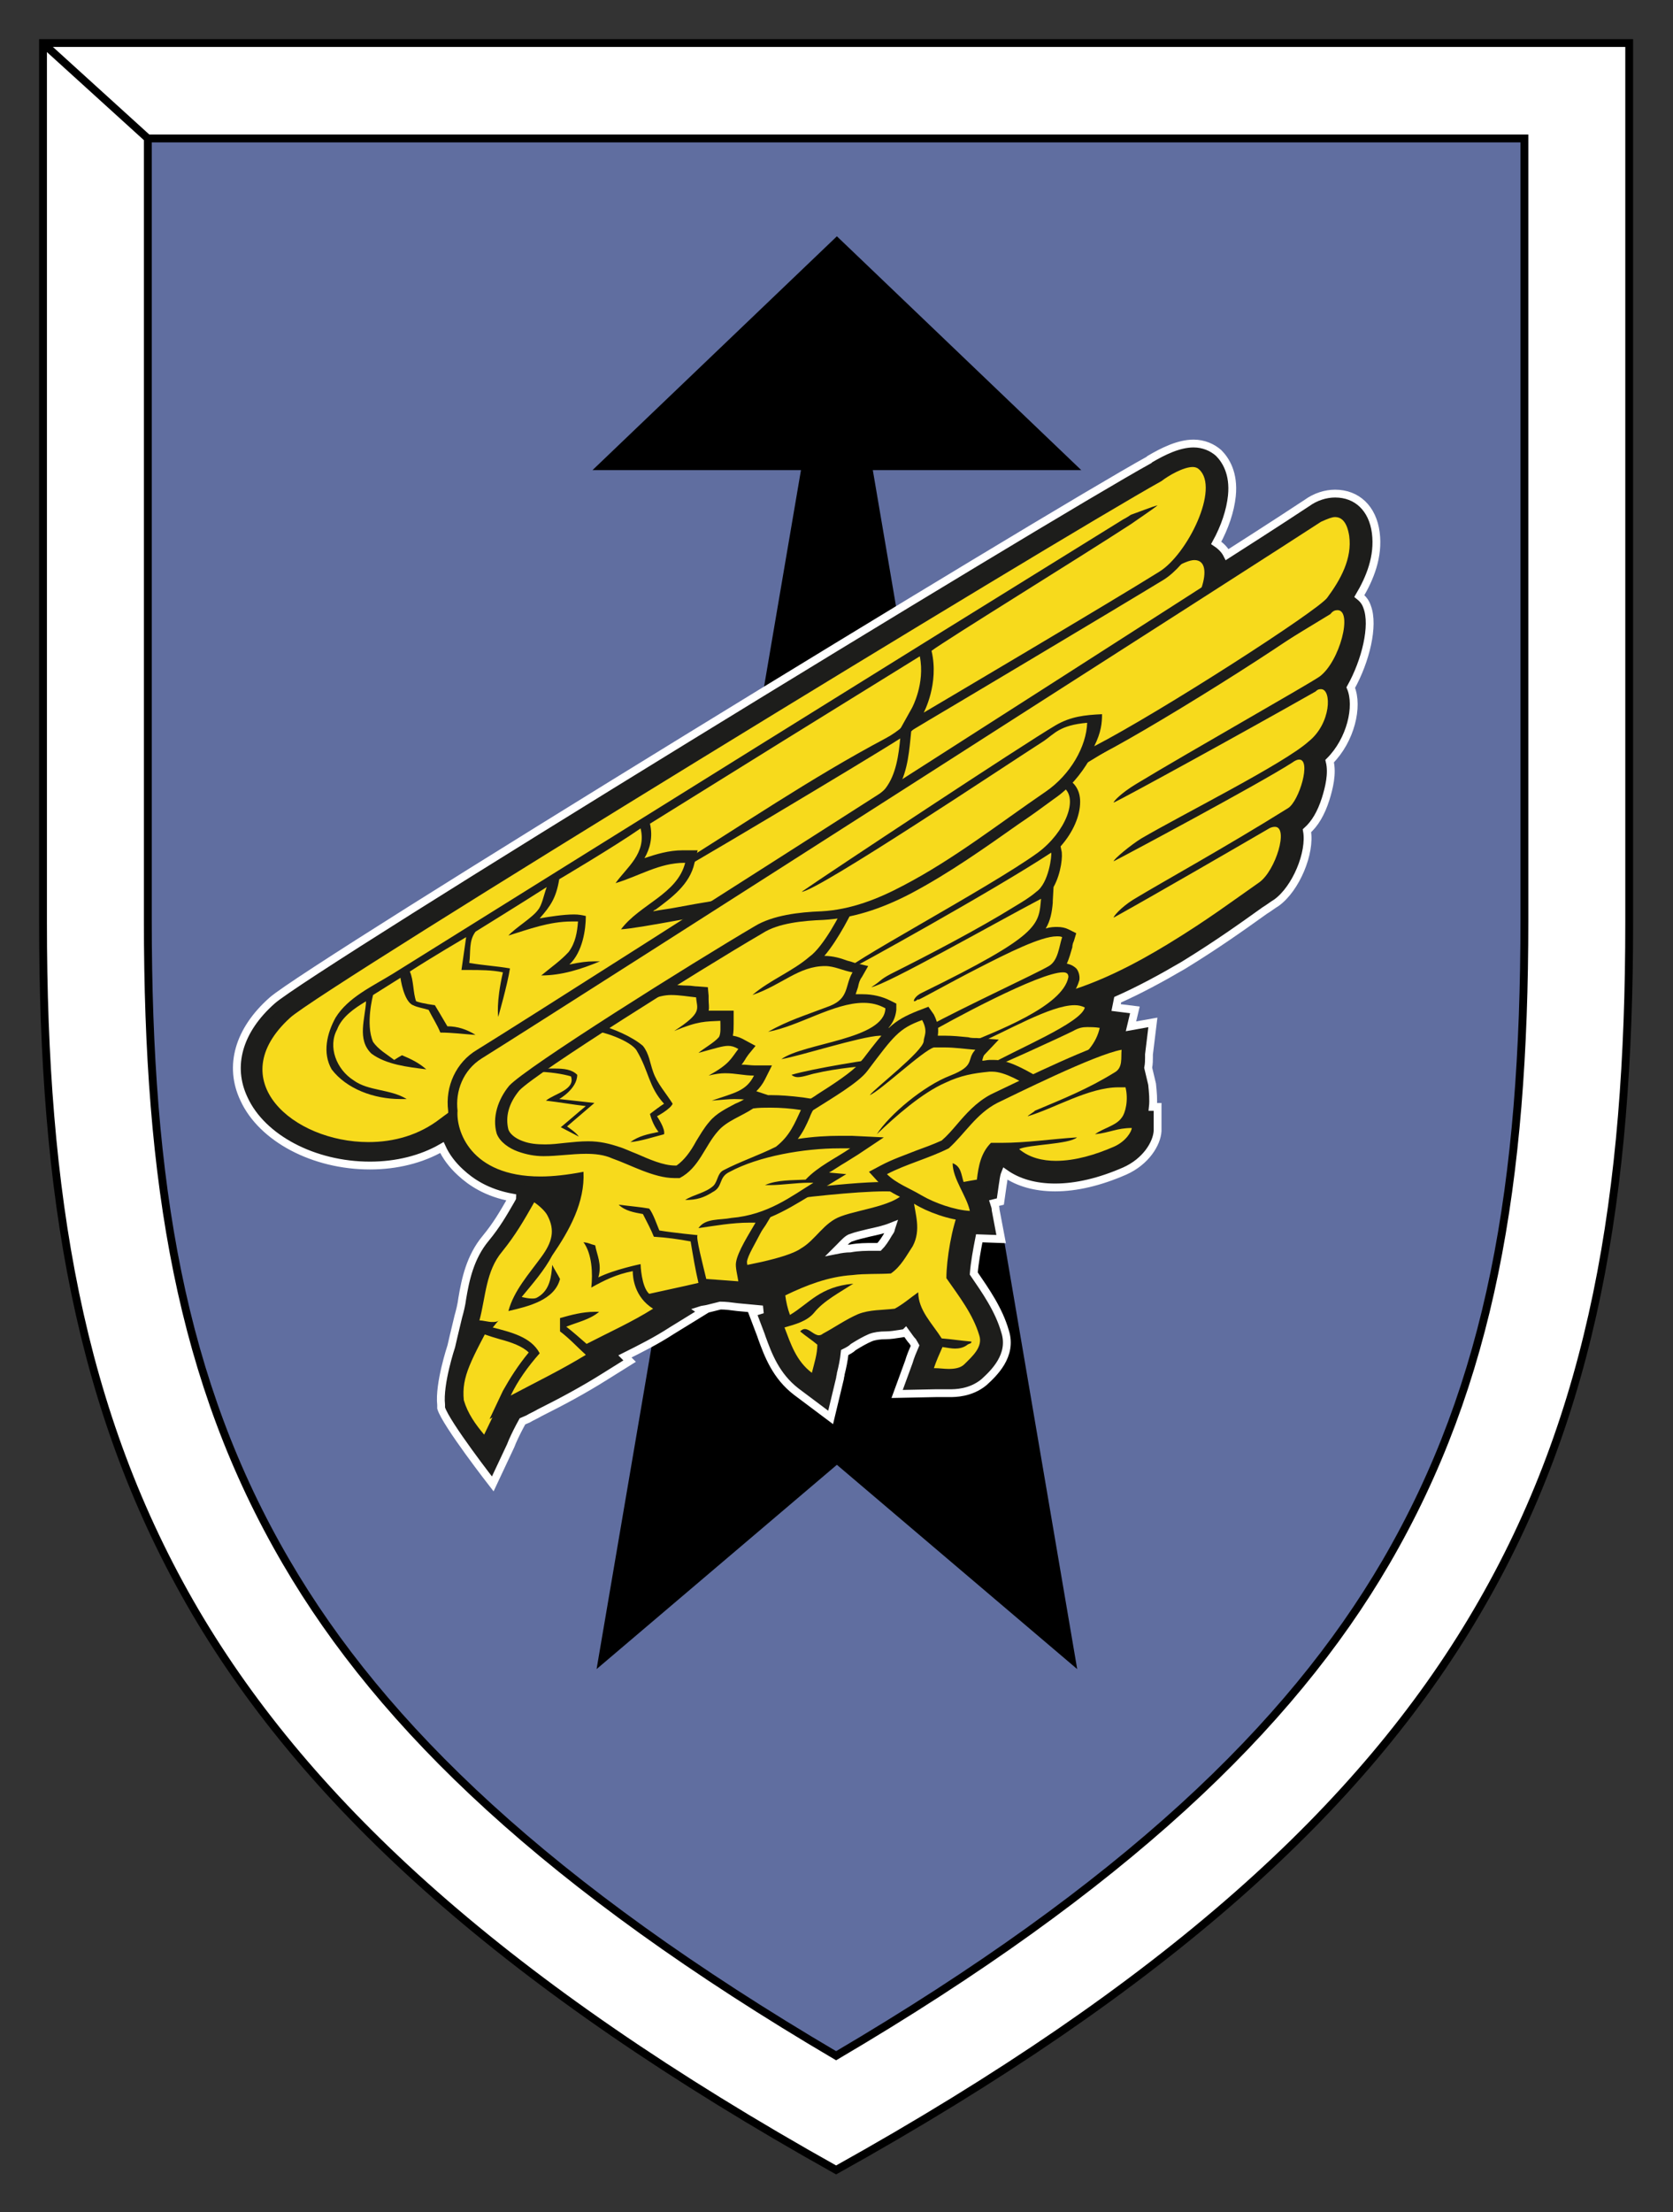 <?xml version="1.0" encoding="utf-8"?>
<!-- Generator: Adobe Illustrator 19.2.1, SVG Export Plug-In . SVG Version: 6.00 Build 0)  -->
<svg version="1.1"
	 id="svg2" xmlns:cc="http://creativecommons.org/ns#" xmlns:dc="http://purl.org/dc/elements/1.1/" xmlns:rdf="http://www.w3.org/1999/02/22-rdf-syntax-ns#" xmlns:svg="http://www.w3.org/2000/svg"
	 xmlns="http://www.w3.org/2000/svg" xmlns:xlink="http://www.w3.org/1999/xlink" x="0px" y="0px" viewBox="0 0 213.9 282.8"
	 style="enable-background:new 0 0 213.9 282.8;" xml:space="preserve">
<rect x="0" y="0" width="213.9" height="282.8" fill="#333333" stroke="none"/>
<style type="text/css">
	.st0{fill:#FFFFFF;stroke:#000000;}
	.st1{fill:#606EA0;stroke:#000000;stroke-width:1.005;}
	.st2{fill:none;stroke:#000000;}
	.st3{stroke:#000000;}
	.st4{fill:#1D1D1B;stroke:#FFFFFF;}
	.st5{fill:#F7DA1C;}
	.st6{fill:#1D1D1B;}
</style>
<g id="layer4">
	<g id="layer1">
		<path id="path2990" class="st0" d="M5.5,5.5v112.4c0,34.6,4.5,62.6,19.5,88.2c14.6,24.8,39.7,47.7,81.9,71.3
			c42.2-23.5,67.3-46.4,81.9-71.3c15-25.5,19.5-53.6,19.5-88.2V5.5H5.5z"/>
		<path id="path2992" class="st1" d="M18.9,17.7v99.9c0,33.7,4.2,59,17.7,82.1c12.3,21.1,33.6,41.5,70.3,63.1
			c36.7-21.6,58-42,70.3-63.1c13.4-23,17.7-48.4,17.7-82.1V17.7C194.9,17.7,18.9,17.7,18.9,17.7z"/>
		<path id="path11974" class="st2" d="M5.8,5.8l13.1,11.9"/>
	</g>
</g>
<g id="layer7">
	<path id="path7882" class="st3" d="M107,30.9L77,59.6h26L77,212.1l30-25.5l30,25.5L111,59.6h26L107,30.9z"/>
</g>
<g>
	<path class="st4" d="M174.8,77.6c-0.2-0.6-0.5-1-1-1.4c1.3-2.2,2.5-5,2.1-8.1c-0.4-3.1-2.4-5-5.2-5c-1.2,0-2.5,0.4-3.6,1.2
		c-0.6,0.4-4.4,2.9-10.2,6.6c-0.3-0.6-0.8-1.1-1.4-1.5c1.1-2,1.8-4.1,2-6c0.3-2.9-0.8-4.6-1.7-5.5c-0.8-0.7-1.9-1.2-3.2-1.2
		c-1.9,0-3.9,1-5.6,2l-0.1,0.1c-12.9,7.1-107.4,64.9-112.1,69.1c-4.3,3.8-5.6,8.4-3.6,12.6c2.3,5,8.9,8.5,16.1,8.5
		c3.4,0,6.6-0.8,9.2-2.3c0.5,1.1,1.3,2.2,2.4,3.2c1.3,1.2,3.3,2.6,6.6,3.2c0,0.1-0.1,0.1-0.1,0.2c-1.1,1.9-1.9,3.3-3.3,5
		c-2,2.4-2.6,5.3-3,7.7c-0.1,0.8-0.3,1.6-0.5,2.3l-0.6,2.5l-0.3,1.3c0,0-1.6,4.8-1.3,7.5l0,0.2l0,0.2c0.6,2,6.6,9.7,6.6,9.7l2.3-4.9
		l0.2-0.5c0.4-0.9,0.8-1.7,1.3-2.6l0.7-0.3c0.5-0.3,1-0.5,1.5-0.8c2.8-1.4,5.6-2.9,8.3-4.6l3.2-2l-0.6-0.6c2-1,4-2,6-3.3l3.9-2.4
		l-0.3-0.2c0.3-0.1,0.6-0.1,1-0.2l1.6-0.4c0.7,0,1.4,0.1,2.2,0.2l3.2,0.3v0l-1.3,0.4l1.1,2.9l0.1,0.3c0.8,2.2,1.8,4.9,4.4,6.9
		l4.4,3.3l1.2-5c0-0.2,0.1-0.4,0.1-0.6c0.2-0.8,0.4-1.7,0.5-2.7c0.4-0.2,0.8-0.4,1.1-0.7c0.8-0.5,1.5-0.9,2.2-1.2
		c0.5-0.2,1.2-0.3,2-0.3c0.5,0,1.2-0.1,1.8-0.2l0.6-0.1l0.1-0.1c0.3,0.4,0.6,0.9,0.9,1.2c0.1,0.2,0.2,0.3,0.3,0.5
		c-0.3,0.7-0.6,1.4-0.8,2.1l-1.5,4.1l4.9-0.1h0c0.1,0,0.4,0,0.6,0c0.3,0,0.7,0,1.2,0c0.7,0,2.7,0,4.4-1.4l0,0l0,0l0,0
		c1.2-1.1,3.7-3.4,2.7-6.5c-0.8-2.8-2.5-5.2-4-7.4c0.1-1.3,0.4-3,0.7-4.5l2.8,0.1l-0.7-3.7c0-0.3-0.1-0.6-0.2-0.9l0.8-0.2l0.3-2.1
		c0.1-0.5,0.1-1,0.3-1.5c1.7,1.2,3.9,1.8,6.4,1.8c2.7,0,5.7-0.7,8.9-2.1c2.7-1.2,4.1-3.5,4.2-5.1l0-3.1h-0.6c0.1-0.9,0-1.9-0.1-2.9
		l-0.5-2.1c0.1-0.5,0.1-1,0.1-1.3c0-0.2,0-0.3,0-0.4l0.5-4.1l-2.8,0.5l0.5-2.1l-2.4-0.3l0.2-1c2.7-1.2,5.5-2.7,8.4-4.4
		c4.4-2.7,7.6-5,10.4-7c0.5-0.3,1-0.7,1.5-1c2.5-1.8,4.4-6.4,3.9-9.2c1-0.9,1.8-2.2,2.4-4.1c0.4-1.3,0.9-3.2,0.5-4.8
		c2.7-2.7,3.7-7,2.7-9.4v0C174.6,84.5,175.7,80,174.8,77.6z M104.7,170.6L104.7,170.6C104.7,170.6,104.8,170.6,104.7,170.6
		C104.8,170.6,104.8,170.6,104.7,170.6z M113.8,157.4L113.8,157.4L113.8,157.4l-0.2,0.3c-0.4,0.7-0.8,1.3-1.2,1.7
		c-0.2,0-0.5,0-0.7,0c-1,0-1.9,0-3,0.2c-0.6,0-1.2,0.1-1.7,0.2c0.1-0.1,0.2-0.2,0.3-0.3c0.6-0.6,1.1-1.2,1.6-1.3h0h0
		c0.5-0.2,1.4-0.4,2.2-0.6c0.9-0.2,1.9-0.4,2.9-0.8C113.9,157.1,113.9,157.3,113.8,157.4z M121.2,174.9
		C121.2,174.9,121.2,174.9,121.2,174.9C121.2,174.9,121.2,174.9,121.2,174.9L121.2,174.9z"/>
	<g>
		<g>
			<path class="st5" d="M91.3,162.5c0,0-1.4-5.5,0.1-7c0.7-0.7,2.5-1.7,5.6-3.3c4.6-2.5,11.5-6.2,12.2-8.7l0.1-0.5h0.8
				c3.7,0,11.6,0.6,15.2,1.5l1,0.3l-0.6,0.7c-0.9,1.1-3.2,2.4-5.3,3.7c-1.5,0.8-3.4,2-3.7,2.4c-0.2,2.3-3.5,3.1-6.5,3.8
				c-1,0.2-1.8,0.4-2.5,0.7c-1.1,0.4-1.8,1.2-2.6,2c-0.7,0.7-1.4,1.5-2.3,2c-2.2,1.5-9.4,2.7-10.7,2.8l-0.5,0.1L91.3,162.5z"/>
			<path class="st6" d="M110.2,143.6c3.7,0,11.5,0.6,15,1.5c-1.6,2-9.1,5.3-9.2,6.4c-0.1,2.5-5.9,3-8.5,4c-2.2,0.8-3.2,3-5.1,4.1
				c-1.8,1.3-8.2,2.4-10.4,2.7l0,0c0,0-1.1-5.1,0-6.3c1.8-2,16.8-8.1,18-12.4C110.1,143.6,110.2,143.6,110.2,143.6 M110.2,142.3H110
				h-1.1l-0.2,1c-0.6,2.3-7.7,6-11.9,8.3c-3.2,1.7-5,2.7-5.8,3.5c-0.8,0.8-1,2.2-0.8,4.5c0.1,0.9,0.3,2.8,0.5,3.1l0.4,0.8h1h0.1h0.1
				c1.6-0.2,8.6-1.4,11-3c1-0.6,1.8-1.4,2.5-2.1c0.8-0.8,1.5-1.5,2.3-1.8l0,0l0,0c0.6-0.2,1.5-0.4,2.4-0.7c3-0.7,6.6-1.6,7-4.1
				c0.5-0.5,2.2-1.4,3.4-2.1c2.2-1.3,4.6-2.6,5.5-3.8l1.3-1.5l-2-0.5C122,142.9,114.1,142.3,110.2,142.3L110.2,142.3z"/>
		</g>
		<g>
			<g>
				<path class="st5" d="M101.7,112.4c0.1-2.1,3.1-11.3,4.5-13.1c1-1.2,36.5-22.9,43.4-27.1c1.2-0.7,2.2-1.1,3.1-1.1
					c0.9,0,1.6,0.4,1.8,1.2c0.8,2.1-1.4,6.7-3.8,8.4c-3.3,2.2-7.9,5.4-13.1,9c-11.9,8.2-26.8,18.4-34.7,23.4l-1.2,0.7L101.7,112.4z"
					/>
				<path class="st6" d="M152.7,71.6c2.9,0,0.4,6.5-2.4,8.4c-11,7.4-36.5,25.3-47.8,32.3c0.1-2,3.1-11,4.4-12.8
					c0.8-0.9,33.8-21.2,43.2-26.9C151.2,72,152.1,71.6,152.7,71.6 M152.7,70.3L152.7,70.3c-1,0-2.1,0.4-3.4,1.2
					c-4.5,2.7-15,9.1-24.9,15.3c-18.1,11.2-18.4,11.7-18.7,12l0,0v0c-1.4,1.9-4.5,11.3-4.6,13.5l-0.1,2.7l2.4-1.5
					c7.9-4.9,22.8-15.1,34.7-23.4c5.3-3.6,9.8-6.7,13.1-9c2.5-1.7,5-6.6,4.1-9.1C154.9,71,153.9,70.3,152.7,70.3L152.7,70.3z"/>
			</g>
			<g>
				<path class="st5" d="M70.8,109.2l0.5-0.3c1.6-1,39.7-25.4,47-29.2l1.1-0.6l0,1.1c0,0.3,0,0.7,0.1,1.1c0.2,3,0.6,8.3-3.5,12
					l-0.1,1.2c-0.2,1.9-0.5,4.7-2,6.7c-1.4,1.9-28.9,20.6-32,22.8l-0.6,0.4L70.8,109.2z"/>
				<path class="st6" d="M118.7,80.2c0.1,3,1.6,10.4-5.5,14.2c-9.6,5.1-18.5,11.2-27.7,16.9c-0.3,0.3-0.6,0.7-0.8,1.2
					c0.9-0.3,26.2-15.4,30.4-18.1c-0.2,2-0.5,4.6-1.9,6.4c-1.4,1.9-31.8,22.6-31.8,22.6l-9.6-14.1C71.7,109.4,111.4,84,118.7,80.2
					 M120,78l-2.1,1.1c-7.3,3.8-45.4,28.2-47,29.2l-1.1,0.7l0.7,1l9.6,14.1l0.8,1.2l1.3-0.9c7.1-4.9,30.5-20.8,32.1-22.9l0,0
					c1.6-2,1.9-5,2.1-7l0.1-1c4.2-3.9,3.8-9.4,3.6-12.4c0-0.4,0-0.8-0.1-1.1L120,78L120,78z"/>
			</g>
			<g>
				<path class="st5" d="M47.1,146.5c-6,0-11.7-3-13.6-7c-1.5-3.3-0.4-6.8,3.1-10c4.4-4,99.3-61.9,111.6-68.8l0.1-0.1
					c1.4-0.8,3-1.6,4.2-1.6c0.7,0,1.1,0.3,1.3,0.4c0.8,0.8,1.2,2,1,3.6c-0.4,3.7-3.4,8.7-6.2,10.5c-6.4,3.9-29.8,17.8-30.1,18
					l-2.2,1.3l1.2-2.2c0,0,1.9-3.6,1-7.4l-0.1-0.4l0.3-0.3c0.5-0.4,2.1-1.4,4.3-2.8c-13.5,8.4-27.1,16.8-40.5,25.2l0.1,0.5
					c0.6,2.5-0.6,4.3-1.9,5.8c0.2-0.1,0.4-0.2,0.6-0.3c1.9-0.8,3.9-1.6,6.2-1.6h1l-0.2,0.8c-0.7,2.6-2.8,4.1-4.8,5.7
					c-0.8,0.6-1.6,1.2-2.3,1.8c1.5-0.2,3.6-0.6,5.6-1c3.2-0.6,6.2-1.1,7.4-1.2l2.5-0.2l-2,1.3c-5.6,3.7-36.8,25.7-37.9,26.6
					C54.2,145.4,50.8,146.5,47.1,146.5z"/>
				<path class="st6" d="M152.5,59.7c0.3,0,0.6,0.1,0.8,0.3c2.7,2.4-1.5,10.9-5.1,13.1c-6.4,4-30.1,18-30.1,18s2-3.7,1-7.9
					c1.7-1.3,18.9-11.9,25.5-16.2c0.7-0.5,2.8-1.9,3.4-2.4c-0.5,0.1-2.8,1-3.4,1.2c-0.3,0.2-0.6,0.4-1,0.6
					c-31.2,19.3-62.3,38.7-93.4,58.1c-2.6,1.6-5.7,3-7.3,5.6c-1.1,2-1.7,4.5-0.5,6.6c1.9,2.5,5.4,3.8,8.8,3.8c0.2,0,0.5,0,0.8,0
					c-2.1-1.3-4.9-1-6.8-2.4c-2.2-1.4-3.3-4.3-2.1-6.5c0.6-1.6,2.2-2.7,3.7-3.6c-0.1,2.2-1.2,4.9,0.7,6.7c1.9,1.4,4.6,1.7,7,2
					c-0.9-0.8-1.9-1.3-3.1-1.8c-0.2,0.1-0.7,0.4-1,0.6c-0.9-0.7-2-1.3-2.7-2.3c-1-2.3,0-6,0-6l3.5-2.2c0,0,0.4,3,1.6,3.5
					c0.6,0.3,1.4,0.4,2,0.6c0.5,1,1.1,1.9,1.5,2.9c1.5,0,3,0.2,4.5,0.3c-1.1-0.7-2.3-1.1-3.6-1.1l0,0c-0.4-0.7-1.6-2.7-1.6-2.7
					s-1.6-0.2-2.4-0.5c-0.4-1.1-0.3-2.7-0.8-3.8c2.6-1.7,7.2-4.4,7.2-4.4s-0.4,2.8-0.6,4.2c0.3,0,0.6,0,0.9,0c1.5,0,3,0,4.4,0.3
					c-0.9,3.9-0.6,5.7-0.6,5.7s1.2-4.2,1.5-6.2c-1.7-0.3-3.5-0.4-5.2-0.7c0.2-1.4-0.1-2.8,0.8-4c0,0,6.3-3.9,9.1-5.7
					c-0.4,1.1-0.6,2.3-1.1,2.9c-0.7,1-2.9,2.3-3.8,3.3c2.6-0.8,5.2-1.8,8.1-1.8c0.3,0,0.5,0,0.8,0c-0.1,1.3-0.3,2.7-1.2,3.9
					c-1,1.1-2.3,2-3.5,3c2.6,0,5.1-0.8,7.5-1.8c-0.3,0-0.5,0-0.8,0c-0.8,0-1.7,0.1-3.1,0.4c1.7-1.6,2.1-4.5,2.1-6.2
					c-0.4-0.1-0.9-0.2-1.5-0.2c-1.4,0-3.2,0.3-4.4,0.5c1.4-1.6,2.1-2.6,2.5-5c0,0,7.1-4.2,10.4-6.5c0.8,3.2-1.8,5-3.2,7
					c3-0.9,5.6-2.6,8.8-2.6c0,0,0.1,0,0.1,0c-1,4-5.8,5.3-8.2,8.5c2.3-0.1,12.4-2.2,14.8-2.4c-5.4,3.6-36.8,25.7-37.9,26.6
					c-2.7,2.1-5.9,3-9.2,3c-9.6,0-18.8-7.9-10-15.9c4-3.7,98.1-61.2,111.4-68.6C149.4,60.8,151.3,59.7,152.5,59.7 M152.5,58.4
					c-1.4,0-3.1,0.9-4.6,1.7l-0.1,0.1C135.5,67,40.4,125,36,129c-5,4.6-4.2,8.7-3.2,10.7c2,4.3,8,7.4,14.3,7.4
					c3.9,0,7.4-1.2,10.1-3.3c1.1-0.9,32.3-22.9,37.8-26.6l4-2.7l-5,0.3c-1.3,0.1-4.3,0.6-7.5,1.2c-1,0.2-2,0.3-3,0.5
					c0.1-0.1,0.2-0.2,0.3-0.2c2-1.5,4.4-3.2,5-6l0.4-1.6l-1.8,0h-0.1c-1.8,0-3.4,0.5-4.9,1c0.7-1.2,1.1-2.7,0.7-4.4v0
					c11.4-7.1,23-14.3,34.5-21.4c0.7,3.5-1,6.6-1,6.6l-2.4,4.3l4.5-2.7c0.2-0.1,23.7-14.1,30.1-18c3-1.9,6.1-7.1,6.5-11
					c0.2-1.8-0.2-3.2-1.2-4.1C154,58.8,153.4,58.4,152.5,58.4L152.5,58.4z"/>
			</g>
		</g>
		<g>
			<g>
				<path class="st5" d="M134.8,126.8c-0.9-1.4-10.2-6.7-15.3-9.5c-1.9-1.1-3.6-2-4.9-2.8c-1.9-1.1-2.5-1.5-2.1-2.1l0.2-0.4l0.3,0
					c2.8-1.2,37.3-22.4,50.4-30.4c3.3-2,5.6-3.4,6.2-3.8c0.5-0.3,0.9-0.4,1.3-0.4c0.6,0,1.2,0.3,1.4,1c0.8,1.9-0.9,6.9-3.3,8.7
					c-0.1,0.1-0.3,0.3-0.7,0.4c0.1,0,0.2,0,0.4,0c0.3,0,1,0.1,1.3,1c0.6,1.5,0,4.9-2.5,6.8c-0.4,0.3-0.9,0.7-1.5,1.2
					c0.5,0,0.9,0.4,1.1,0.9c0.6,1.6-0.8,5.6-2.2,6.5c-0.6,0.4-1.3,0.8-1.9,1.2c0.5,0.1,0.9,0.4,1.1,0.9c0.7,1.7-1,6-2.9,7.3
					c-0.5,0.3-1,0.7-1.5,1c-2.9,2.1-5.9,4.3-10.3,6.9c-4.9,3-9.7,5.2-13.9,6.4l-1.4,0.4L134.8,126.8z"/>
				<path class="st6" d="M171,78c2,0,0.3,6.6-2.3,8.5c-1.6,1.1-16.8,9.7-23.4,13.7c-2,1.2-3,2.3-2.9,2.4c1.5-0.7,16.1-8.7,25.8-14.2
					c0.3-0.3,0.5-0.3,0.7-0.3c1.4,0,1.3,4.4-1.6,6.7c-3.1,2.8-16.1,9.3-21.4,12.4c-1.3,0.8-3.6,2.7-3.5,2.9
					c1.2-0.6,18.6-9.9,22.8-12.6c0.4-0.3,0.7-0.4,0.9-0.4c1.6,0,0,5.3-1.4,6.2c-8,5-16,9.4-19.8,11.7c-1.6,1-2.6,2.2-2.5,2.3
					c5.4-3,15.4-8.8,19.7-11.3c0.3-0.2,0.6-0.3,0.9-0.3c1.8,0,0.1,5.6-2,7.1c-3.3,2.3-6.6,4.8-11.7,7.9c-4.1,2.5-8.9,5-13.7,6.3
					c0.6-1.7-22.7-13.7-22.4-14.2l0,0c1.2,0,53.5-32.3,56.9-34.3C170.4,78.1,170.7,78,171,78 M171,76.7c-0.5,0-1.1,0.2-1.7,0.5
					c-0.6,0.4-2.9,1.7-6.2,3.8c-12.8,7.9-46.3,28.4-50.1,30.3l-0.6,0l-0.4,0.8c-0.6,1,0.5,1.8,0.9,2c0.3,0.2,0.8,0.5,1.5,0.9
					c1.2,0.7,2.9,1.7,4.9,2.8c4.7,2.7,13.2,7.5,14.8,9.1l-0.7,2l2.8-0.8c4.3-1.2,9-3.4,14.1-6.4c4.4-2.7,7.5-4.9,10.3-7
					c0.5-0.3,1-0.7,1.5-1c2.1-1.5,3.9-6,3.1-8c-0.1-0.3-0.2-0.5-0.4-0.7c0.3-0.2,0.7-0.4,1-0.7c1.8-1.1,3.1-5.5,2.5-7.2
					c-0.1-0.3-0.3-0.6-0.5-0.8c0.3-0.2,0.5-0.4,0.7-0.6c2.7-2.1,3.3-5.8,2.6-7.5c-0.2-0.4-0.4-0.8-0.8-1c2.4-2.2,3.8-7,3-9
					C172.7,77.3,171.9,76.7,171,76.7L171,76.7z"/>
			</g>
			<g>
				<g>
					<path class="st5" d="M125.9,142.3c-0.1,0-7.6-4.7-14.9-9.4c-15.3-9.7-15.2-10.4-15.2-10.9v-0.3l0.3-0.2
						c8.6-5.4,36.4-21.6,39.7-21.6c0.2,0,0.4,0,0.6,0.2c0.8,0.5,1.2,1.3,1.2,2.3c0,1.7-1,3.8-2.6,5.5l0.3,0.8
						c0.2,0.5-0.2,3.8-1.7,5.4l0.7-0.4l-0.1,1.4c-0.1,1.8-0.4,3.1-2.3,4.8c1.5-0.6,2.7-1,3.6-1c0.4,0,0.8,0.1,1.1,0.2l0.5,0.3
						l-0.1,0.5c-0.1,0.3-0.1,0.6-0.2,0.9c-0.2,1-0.5,2.2-1.4,3c0.3-0.1,0.7-0.1,0.9-0.1c0.5,0,0.9,0.1,1.1,0.4
						c0.1,0.2,0.3,0.5,0.2,1c-0.2,1.1-1,2.2-2.2,3.2c0.8-0.2,1.6-0.4,2.3-0.4c0.6,0,1.2,0.1,1.6,0.3l0.5,0.2l-0.1,0.5
						c-0.1,0.6-0.6,1.1-1.5,1.8c0.3-0.1,0.6-0.1,1-0.1c0.4,0,0.9,0,1.4,0.1l1.1,0.1l-0.1,0.7c-0.5,2.1-2,4-4.1,5.1
						c-2,1.1-10.4,5.5-10.8,5.7l-0.4,0.2L125.9,142.3z"/>
					<path class="st6" d="M135.7,100.6c0.1,0,0.1,0,0.2,0c2.1,1.4,0.3,5.8-3.2,8.4c-6.2,4.5-25.8,14.9-24.6,15.2
						c1.1-0.5,19-10.4,26.3-15.2c0.1,0.3-0.3,3.9-1.9,5c-0.8,0.7-1.8,1.3-2.8,1.9c-4.5,2.8-11,6.2-15.8,8.6
						c-1.5,0.8-1.1,0.8-2.5,1.7c1.9-0.3,15.8-8.2,21.7-11.3c-0.3,3.4-0.1,4.6-15.2,12c-0.9,0.4-1.2,1.1-1,1.1c0.1,0,0.3-0.1,0.5-0.3
						c0,0-0.1,0.1,0,0.1c0.2,0,3.7-2,7.6-4c3.9-2,8.1-4.1,10.1-4.1c0.3,0,0.5,0,0.7,0.1c-0.4,1.2-0.5,3-1.7,3.7
						c-1.7,1-10.4,5-15.6,7.8c-0.9,0.5,0.1,0.8-0.5,1.2c3.4-2,14.9-8.2,17.9-8.2c0.5,0,0.7,0.2,0.7,0.6c-0.7,3.8-9.4,7-13.4,8.7
						c0.3-0.1,0.7-0.2,1-0.2c0.2,0,0.3,0,0.2,0.3c4.4-1.9,9.9-5.2,13-5.2c0.5,0,0.9,0.1,1.3,0.3c-0.5,2-8.7,5.3-12.7,7.6
						c-0.9,0.5-0.4,0.5-1,0.9c2.3-0.9,10.6-4.7,12.2-5.5c0.7-0.4,1.2-0.5,1.8-0.5c0.4,0,1,0,1.6,0.1c-0.4,1.9-1.8,3.6-3.8,4.7
						c-2,1.2-10.8,5.7-10.8,5.7s-29.9-18.4-29.8-19.7C106.9,115.6,133,100.6,135.7,100.6 M135.7,99.3c-0.7,0-2.3,0-17.6,8.5
						c-7.7,4.3-17,9.7-22.6,13.2l-0.6,0.3l0,0.7c0,1-0.1,1.6,15.5,11.5c7.4,4.7,14.9,9.3,14.9,9.4l0.8,0.5l0.8-0.4
						c0.3-0.2,8.7-4.5,10.8-5.7c2.3-1.2,3.9-3.2,4.4-5.5l0.3-1.4l-1.6-0.2l-0.3,0c-0.3,0-0.5,0-0.8-0.1c0.2-0.3,0.3-0.6,0.4-0.9
						l0.2-1l-1-0.5c-0.5-0.3-1.2-0.4-1.9-0.4c-0.1,0-0.2,0-0.4,0c0.5-0.7,0.8-1.3,1-2c0.1-0.7-0.2-1.3-0.4-1.5
						c-0.2-0.2-0.6-0.5-1.2-0.6c0.3-0.7,0.5-1.4,0.7-2.1c0-0.3,0.1-0.6,0.2-0.8l0.3-1l-1-0.5c-0.4-0.2-0.9-0.3-1.4-0.3l0,0
						c-0.4,0-0.9,0-1.5,0.2c0.6-1,0.8-2.1,0.9-3.3v-0.2l0.1-1.8c1-1.8,1.2-4.1,1-4.7l-0.1-0.5c1.6-1.8,2.5-3.9,2.5-5.7
						c0-1.6-0.8-2.4-1.5-2.9C136.6,99.5,136.3,99.3,135.7,99.3L135.7,99.3L135.7,99.3L135.7,99.3z"/>
				</g>
				<g>
					<g>
						<path class="st5" d="M75.6,130.1l0.5-0.4c0.7-0.4,16.2-11,18.7-12.5l0.3-0.2c2.7-1.7,6-3.7,9.3-3.7c1.5,0,2.9,0.4,4.2,1.3
							l0.4,0.3l-0.2,0.5c-0.6,1.5-3,6-4.9,7.4c-0.1,0.1-0.3,0.3-0.5,0.4c0.6-0.2,1.3-0.3,2-0.3h0c0.9,0,1.8,0.3,2.6,0.6
							c0.3,0.1,0.7,0.2,1.1,0.3l0.9,0.2l-0.4,0.7c-0.3,0.5-0.4,1-0.5,1.4c-0.2,0.6-0.4,1.3-0.9,1.9c0.7-0.1,1.5-0.3,2.1-0.3
							c1.2,0,2.2,0.3,3.1,0.7l0.4,0.2v0.4c0,1.3-0.8,2.2-2,2.9c0.2,0,0.3,0,0.5,0h0h0c1.6,0.1,2.5,0.5,2.9,1.1
							c0.4,0.8-0.1,1.6-0.5,2.1c-0.1,0.1-0.2,0.3-0.2,0.3l-0.1,0.4l-0.5,0.1c-0.1,0-0.3,0-0.4,0l-0.6,0.8c-0.7,0.9-2.2,2.1-3.4,3.1
							c-0.4,0.3-0.7,0.6-1,0.8l-0.2,0.2h-0.3c-1.9,0-9.1,7.1-13.5,12.1l-0.6,0.7L75.6,130.1z"/>
						<path class="st6" d="M104.5,114c1.3,0,2.5,0.3,3.7,1.1c-0.7,1.8-3,6-4.7,7.2c-2.2,1.9-5.1,3-7.3,4.9c3.8-1.3,5.9-3.7,9.3-3.7
							h0c1.2,0,2.3,0.6,3.5,0.8c-1,1.7-0.4,3.3-2.9,4.3c-3.4,1.3-5.2,1.8-7.9,3.3c3.9-0.7,8.4-3.7,12.2-3.7c1,0,1.9,0.2,2.8,0.7
							c-0.1,4-10.4,4.4-13.3,6.5c2.4-0.4,10.1-2.9,12.6-3c4.1,0.3,1.8,2,1.6,2.7c-2.8,0.3-10.2,1.5-12.9,2.3
							c0.2,0.2,0.5,0.3,0.8,0.3c0.7,0,1.7-0.4,2.3-0.5c2.5-0.6,6.3-1,8-1c0,0,0.1,0,0.2,0c-0.9,1.1-3.2,2.9-4.3,3.8l0,0
							c-3.2,0-14.1,12.4-14.1,12.4l-17.5-22.4c0,0,16.1-11,18.6-12.5C98,116.1,101.2,114,104.5,114 M104.5,112.7
							c-3.5,0-7,2.1-9.7,3.8l-0.3,0.2c-2.6,1.6-18.1,12.1-18.7,12.6l-1.1,0.7l0.8,1L93,153.4l1.1,1.4l1.2-1.4c0,0,2.7-3,5.6-6
							c5.6-5.6,7.2-5.9,7.3-5.9h0.6l0.4-0.3c0.2-0.2,0.6-0.5,1-0.8c1.2-1,2.7-2.3,3.5-3.2l0.4-0.6c0,0,0,0,0.1,0l1-0.1l0.2-0.8
							c0,0,0.1-0.2,0.1-0.3c0.4-0.6,1.1-1.6,0.5-2.7c-0.5-0.8-1.4-1.2-2.4-1.3c0.6-0.7,0.9-1.4,1-2.3v-0.8l-0.8-0.4
							c-1-0.5-2.2-0.8-3.5-0.8l0,0c-0.3,0-0.6,0-0.9,0c0.1-0.3,0.2-0.6,0.3-0.9c0.1-0.5,0.2-0.9,0.5-1.3l0.8-1.4l-1.7-0.4
							c-0.3-0.1-0.6-0.2-1-0.3c-0.8-0.3-1.8-0.6-2.9-0.6h0l0,0c1.8-2.1,3.6-5.7,4-6.7l0.4-0.9l-0.9-0.6
							C107.7,113.1,106.1,112.7,104.5,112.7L104.5,112.7z"/>
					</g>
					<g>
						<path class="st5" d="M95.2,152.3c0.3-0.3,0.9-1.2,1.6-2.3c2.9-4.2,5.6-8,6.7-8.7c0.4-0.3,0.8-0.5,1.2-0.8
							c2.1-1.3,4.7-2.9,5.5-4l0.6-0.7c3-3.7,3.6-4.7,6.7-5.9l0.6-0.3l0.3,0.6c0.7,1.3,0.5,2.1,0.3,2.7c0,0.1,0,0.3-0.1,0.3
							c0,0.1,0,0.2,0,0.3c0.1,0,0.2-0.1,0.3-0.1l0.1,0h0.1c0.4,0,0.9,0,1.4,0c1,0,2,0.1,3,0.2c0.4,0,0.8,0.1,1.2,0.1l1.4,0.1l-0.9,1
							c-0.3,0.3-0.4,0.6-0.5,0.9c-0.1,0.4-0.2,0.8-0.6,1.1c0.7-0.1,1.5-0.3,2.2-0.3c0.1,0,0.3,0,0.5,0c1.6,0,3.7,1.2,5,2l0.4,0.2
							l0.9,0.5l-0.8,0.6c-0.7,0.5-1.1,0.9-1.6,1.5c-1.3,1.5-3.5,4-14.2,11l-0.6,0.4l-0.4-0.5c-0.1,0-0.6-0.3-2.4-0.3
							c-3.9,0-10.9,0.9-14.6,1.3c-1.3,0.2-2.1,0.3-2.6,0.3l-1.6,0.1L95.2,152.3z"/>
						<path class="st6" d="M117.9,130.4c0.8,1.5,0.2,2.1,0.2,2.7c-0.1,1.3-6.1,5.9-6.9,6.9c1.3-0.5,6.8-5.7,8.2-6.1
							c0.4,0,0.8,0,1.3,0c1.4,0,2.7,0.2,4,0.3c-1.2,1.3,0.1,2-3.2,3.3c-3.4,1.3-7.8,5-9.4,7.5c2.4-2.3,5.8-5.3,8.8-6.6
							c1.9-0.9,3.5-1.2,5.6-1.4c0.1,0,0.2,0,0.4,0c1.6,0,3.9,1.4,5,2.1c-2.7,1.8-0.8,2.7-15.8,12.5c-0.3-0.3-1.4-0.5-3-0.5
							c-5.2,0-15.5,1.5-17.3,1.7c1.1-1.4,6.7-9.9,8.2-10.9c2.2-1.4,5.8-3.5,6.9-5C114.3,132.4,114.9,131.5,117.9,130.4 M118.7,128.7
							l-1.3,0.5c-3.3,1.3-4.1,2.3-7,6.1l-0.6,0.7c-0.8,1-3.4,2.7-5.3,3.9c-0.4,0.3-0.8,0.5-1.2,0.8c-1.2,0.8-3.3,3.6-7,8.9
							c-0.7,1-1.4,2-1.6,2.3l-1.8,2.3l3.2-0.3c0.4,0,1.4-0.2,2.6-0.3c3.7-0.5,10.6-1.3,14.5-1.3c1.2,0,1.7,0.1,2,0.1l0.7,0.9
							l1.2-0.8c10.7-7,13-9.6,14.4-11.2c0.5-0.6,0.8-1,1.5-1.4l1.7-1.1l-1.8-1c-0.1,0-0.2-0.1-0.3-0.2c-1.8-1-3.7-2.1-5.5-2.1
							c-0.2,0-0.4,0-0.6,0c-0.3,0-0.6,0.1-0.9,0.1c0,0,0-0.1,0-0.1c0.1-0.3,0.1-0.5,0.3-0.7l1.8-1.9l-2.8-0.2c-0.4,0-0.8,0-1.1-0.1
							c-1-0.1-2-0.2-3-0.2c-0.3,0-0.6,0-0.9,0c0.1-0.7,0.1-1.5-0.5-2.7L118.7,128.7L118.7,128.7z"/>
					</g>
				</g>
			</g>
			<g>
				<path class="st5" d="M86.7,153.2c-5.7-1.9-11.2-3-15.2-3.8c-3.3-0.7-5.7-1.2-6.9-1.8c-1.1-0.4-1.8-1.7-2.2-2.7
					c-0.8-2.1-1.1-5,0-6.5c0.9-1.4,3.3-1.8,5.1-1.9l0.7-0.4c0.7-0.4,1.5-1.2,2.2-2c1.3-1.3,2.6-2.7,4.4-3c0.1,0,0.3,0,0.5,0l0.9-0.6
					c1.2-0.8,2.6-1.4,4-2c1-0.4,1.9-0.9,2.9-1.3c0.7-0.4,1.6-0.6,2.7-0.6c0.7,0,1.4,0.1,2,0.1c0.4,0,0.9,0.1,1.3,0.1l0.6,0l0,0.6
					c0,0.2,0,0.4,0.1,0.5c0.1,0.8,0.1,1.4-0.4,2.1c0.9-0.2,1.6-0.2,2.6-0.2h1v0.7c0,0.1,0,0.3,0,0.4c0,0.7,0.1,1.5-0.4,2
					c0,0-0.1,0.1-0.1,0.1c0.3,0,0.5-0.1,0.8-0.1c0.6,0,1.1,0.2,1.6,0.5l0.7,0.3l-0.4,0.6c-0.1,0.2-0.3,0.4-0.4,0.6
					c-0.4,0.6-0.7,1-1.4,1.5c0.5,0,1,0.1,1.5,0.2c0.6,0.1,1.1,0.2,1.7,0.2h1.1l-0.4,0.9c-0.5,1-1.2,1.7-2,2.1c0.5,0,0.9,0.2,1.3,0.3
					l0.8,0.3l-0.4,0.7c-1.8,3.2-7.3,10.2-9.4,11.9l-0.3,0.3L86.7,153.2z"/>
				<path class="st6" d="M85.8,127.2c1.1,0,2.2,0.2,3.2,0.3c0.1,1.5,0.9,1.9-2.8,4.3c3.1-1.3,4-1.2,5.9-1.3c0,0.6,0.1,1.7-0.2,2.1
					c-0.6,0.7-1.9,1.4-2.6,2c2.2-0.6,3.1-0.9,3.8-0.9c0.4,0,0.8,0.1,1.3,0.4c-1,1.3-1.1,1.9-3.8,3.4c0.8-0.2,1.5-0.3,2.1-0.3
					c1.4,0,2.4,0.3,3.7,0.3c-1,2-2.5,2.2-5.4,3.2c1.3-0.1,2.2-0.2,2.9-0.2c1.2,0,1.7,0.1,2.2,0.3c-1.7,3.1-7.3,10.1-9.3,11.7
					c-10.4-3.4-19.7-4.3-22-5.6c-1.9-0.6-3.3-6.3-1.9-8.3c0.7-1.2,3.2-1.6,5.5-1.6c1.8,0,3.6,0.3,4.6,0.6c0.6,1.7-2.1,2.2-3.2,3.1
					c1.7,0.2,3.4,0.5,5.1,0.7c-1.1,0.9-2.1,1.8-3.2,2.7c0.8,0.4,1.5,0.8,2.3,1.2c-0.3-0.5-1.5-1.3-1.5-1.3l3.5-3l-4.5-0.5
					c0,0,2.3-1.3,2.3-3.1c-0.7-0.7-1.7-0.8-2.9-0.8c-0.4,0-0.7,0-1.1,0c-0.5,0-1,0-1.4-0.1c2.1-1.3,3.7-4.4,6.3-4.8
					c0.1,0,0.3,0,0.4,0c1.9,0,5.6,1.4,6.3,2.6c1.6,2.7,1.5,4.6,3.5,6.8c-0.5,0.3-1.4,1-1.8,1.3c0.2,0.8,0.6,1.7,1.1,2.3
					c-1.4,0.3-2.5,0.5-3.6,1.3c1.3-0.1,3.1-0.7,4.3-1c0.2-0.7-0.9-2.3-0.9-2.3s1.7-0.9,2-1.6c-0.8-1.3-2-2.6-2.5-4.1
					c-0.4-1.1-0.5-2.3-1.3-3.3c-1.4-1.2-3.8-2.2-5.6-2.7c2-1.3,4.6-2.2,6.8-3.3C84.2,127.4,85,127.2,85.8,127.2 M85.8,125.9
					c-1.2,0-2.2,0.2-3.1,0.7c-0.9,0.5-1.8,0.9-2.8,1.3c-1.4,0.6-2.8,1.3-4.1,2l-0.7,0.5c-0.1,0-0.3,0-0.4,0
					c-2.1,0.3-3.5,1.8-4.9,3.2c-0.7,0.7-1.4,1.4-2,1.8l-0.5,0.3c-2.2,0.1-4.6,0.7-5.5,2.2c-1.2,1.7-0.9,4.8,0,7
					c0.4,1.1,1.2,2.6,2.6,3.1c1.3,0.7,3.6,1.1,7,1.8c4,0.8,9.4,1.9,15.1,3.8l0.8,0.3l0.6-0.5c2.1-1.7,7.8-8.9,9.6-12.1l0.7-1.3
					l-1.5-0.5c0.4-0.4,0.8-0.9,1.1-1.5l0.9-1.8h-2.2c-0.5,0-1.1-0.1-1.6-0.1c0,0-0.1,0-0.1,0c0.2-0.2,0.3-0.4,0.5-0.7
					c0.1-0.2,0.2-0.3,0.4-0.6l0.9-1.1l-1.3-0.7c-0.5-0.3-1-0.5-1.6-0.6c0.1-0.5,0.1-1.1,0.1-1.5c0-0.1,0-0.3,0-0.4v-1.3l-1.5,0H92
					c-0.5,0-0.9,0-1.4,0c0.1-0.4,0-0.9,0-1.4c0-0.2,0-0.3,0-0.5l-0.1-1.1l-1.3-0.1c-0.4,0-0.8-0.1-1.2-0.1
					C87.2,126,86.5,125.9,85.8,125.9L85.8,125.9z"/>
			</g>
			<g>
				<g>
					<path class="st5" d="M61.4,183.7c-1-1.3-2.1-2.8-2.7-4.6v0v0c-0.4-3,0.5-4.8,3.1-9.7c0.3-0.6,0.6-1.2,1-1.8l0.2-0.4l0.5,0.1
						c2.5,0.4,4.3,2.2,6,3.8c0.2,0.2,0.4,0.3,0.5,0.5l0.4,0.4l-0.4,0.4c-0.3,0.4-0.7,0.9-1.1,1.3c-0.7,0.8-1.4,1.7-2,2.4
						c-1.8,2-3,4.6-4.1,7l-0.7,1.6L61.4,183.7z"/>
					<path class="st6" d="M63.4,167.9c2.5,0.4,4.4,2.5,6.1,4.1c-1,1.2-2.1,2.7-3.1,3.7c-2,2.3-3.2,5-4.5,7.7
						c-1.1-1.3-2.1-2.7-2.6-4.4C59,175.9,60.2,174,63.4,167.9 M62.6,166.4l-0.5,0.9c-0.3,0.7-0.6,1.3-1,1.8c-2.5,4.8-3.6,6.8-3.2,10
						v0.1l0,0.1c0.5,1.9,1.8,3.6,2.8,4.8l1.5,1.8l1-2.1l0.2-0.5c1.1-2.4,2.3-4.8,4-6.8c0.6-0.7,1.4-1.6,2-2.4
						c0.3-0.4,0.7-0.9,1.1-1.3l0.7-0.9l-0.8-0.8c-0.2-0.2-0.3-0.3-0.5-0.5c-1.6-1.6-3.6-3.6-6.4-4L62.6,166.4L62.6,166.4z"/>
				</g>
				<g>
					<path class="st5" d="M65,178.1c0.8-1.7,2-3.4,3.5-5.1c-0.9-1.3-2.6-1.8-4.4-2.3c-0.3-0.1-0.7-0.2-1-0.3l-1.1-0.3l0.4-0.4
						c0,0-0.1,0-0.1,0c-0.2,0-0.5-0.1-0.7-0.1h-0.9l0.2-0.8c0.2-0.8,0.3-1.6,0.5-2.4c0.4-2.3,0.9-4.7,2.5-6.7
						c1.5-1.8,2.4-3.4,3.5-5.3l1-1.6l0.7,0.5c0.5,0.4,1.5,1.1,1.9,1.9c0.5,1,0.7,1.9,0.6,2.8c1.3-2.3,2.4-4.7,2.5-7.3
						c-1.7,0.3-3.3,0.5-4.8,0.5c-3.7,0-6.6-1-8.7-2.9c-2.1-2-2.8-4.5-2.7-6.1c-0.4-3,1-5.8,3.4-7.3c11.9-7.4,104.1-66.4,107.2-68.6
						c0.7-0.5,1.4-0.7,2-0.7c1.6,0,2.4,1.5,2.5,3c0.4,3.2-1.3,6.2-2.9,8.4c-1.2,1.8-21.7,14.9-30.1,19.2l-1.6,0.9
						c-1,1.9-2.5,3.6-4.4,4.9c-1.5,1-3.1,2.1-4.6,3.2c-4.4,3.1-8.8,6.3-13.7,8.9c-3.9,2.1-7.4,3.2-10.8,3.3c-2.8,0.1-6,0.5-8.2,1.8
						c-8.7,5.1-29.1,18-31.3,20.3c-1.5,1.8-2,3.8-1.5,5.5c0.4,1.1,1.6,1.7,2.3,1.9c0.9,0.3,1.9,0.5,3.1,0.5c0.9,0,1.7-0.1,2.6-0.2
						c0.9-0.1,1.8-0.2,2.8-0.2c1.4,0,2.6,0.2,3.7,0.6c0.7,0.2,1.5,0.6,2.3,0.9c1.8,0.7,3.7,1.5,5.3,1.5c0.1,0,0.3,0,0.4,0
						c1.4-0.7,2.1-2,3-3.4c0.5-0.8,1-1.7,1.6-2.4c0.8-1,2-1.6,3.1-2.1c0.5-0.3,1.1-0.6,1.6-0.9l0.1-0.1l0.2,0
						c0.7-0.1,1.5-0.1,2.3-0.1c1.2,0,2.4,0.1,4,0.3l1,0.1l-0.4,0.8c-0.1,0.3-0.2,0.5-0.3,0.7c-0.6,1.3-1.3,2.6-2.7,3.9
						c2.6-0.5,5.2-0.7,7.3-0.7c0.5,0,1,0,1.4,0l2,0.1l-1.6,1.1c-0.5,0.3-1.1,0.7-1.6,1c-1.2,0.7-2.4,1.4-3.4,2.3l1.9,0.2l-1.6,1
						c-0.4,0.3-0.9,0.6-1.4,0.9c-1.6,1-3.6,2.3-6,3.1l0.7,0l-0.5,0.9c-0.2,0.3-0.4,0.7-0.6,1.1c-0.7,1.3-1.6,2.9-1.8,3.8
						c0,0.3,0.1,0.8,0.2,1.3c0,0.3,0.1,0.7,0.2,1l0.1,0.8l-0.9-0.1c-1.6-0.2-2.7-0.2-4-0.2h-0.2l0.1,0.3l-0.7,0.2
						c-1.6,0.4-3.1,0.7-4.7,1l-1.6,0.3c0.2,0.3,0.5,0.5,0.9,0.8l0.8,0.5l-0.8,0.5c-2.3,1.4-4.7,2.6-7.1,3.8c-0.5,0.3-1,0.5-1.6,0.7
						l-0.1,0c0,0,0.9,0.8,0.9,0.8l-0.7,0.4c-2.6,1.7-5.4,3.1-8.1,4.4c-0.5,0.3-1,0.5-1.6,0.8l-1.9,1L65,178.1z M66.5,166.5
						c0.2,0,0.4-0.1,0.5-0.1c-0.1,0-0.1,0-0.2,0l-0.2,0C66.5,166.4,66.5,166.4,66.5,166.5z M139.9,92.4c0,0.7-0.1,1.4-0.3,2.1
						c0.4-1,0.6-1.8,0.6-2.5c-0.1,0-0.2,0-0.3,0V92.4z"/>
					<path class="st6" d="M170.7,66.1c1.4,0,1.7,1.8,1.8,2.4c0.4,2.9-1.1,5.6-2.8,7.9c-1.1,1.6-21.3,14.6-29.8,19c0.9-1.8,1-3,1-4.1
						c-2.2,0.1-4,0.3-5.9,1.4c-4.1,2.4-29.2,19-32.5,21.3l0,0c1.9,0,26.3-16.3,31-19.3c1.3-0.9,2-2,5.5-2.3c-0.1,3-2.1,6.6-5.3,8.8
						c-6,4.1-11.7,8.6-18.2,12c-3.2,1.7-6.7,3.1-10.5,3.3c-2.8,0.1-6.2,0.5-8.5,1.9c-8,4.7-29.2,18-31.4,20.4
						c-1.4,1.7-2.2,4-1.6,6.1c0.4,1.1,1.6,1.9,2.7,2.3c1.1,0.4,2.2,0.6,3.3,0.6c1.8,0,3.6-0.3,5.4-0.3c1.1,0,2.3,0.1,3.4,0.6
						c2.3,0.8,5.3,2.5,7.9,2.5c0.2,0,0.5,0,0.7,0c2.5-1.3,3.2-4.1,4.9-6c1.1-1.3,3-1.9,4.5-2.9c0.7-0.1,1.5-0.1,2.2-0.1
						c1.3,0,2.6,0.1,3.9,0.3c-0.8,1.7-1.4,3.3-3.2,4.7c-2.2,1.1-4.6,1.9-6.7,3c-0.8,0.4-0.7,1.4-1.3,2c-1,0.9-2.5,1.1-3.6,1.8
						c1.5,0,2.4-0.3,3.5-1c1.4-0.7,0.7-1.9,2.2-2.6c3.7-2,9.5-3,14-3c0.5,0,0.9,0,1.4,0c-1.9,1.3-4.1,2.3-5.7,4
						c-1.7,0.1-3.6,0-5.2,0.7c0.2,0,0.4,0,0.7,0c1.4,0,3.4-0.3,4.8-0.3c0.2,0,0.5,0,0.7,0c-2.8,1.7-5.8,4.1-10.5,4.5
						c-1.5,0.3-3.3,0-4.2,1.3c2.1-0.3,4.3-0.7,6.5-0.7c0.3,0,0.5,0,0.8,0c-0.8,1.4-2.3,3.7-2.5,5.1c-0.1,0.6,0.2,1.7,0.3,2.4
						c-1.4-0.1-2.6-0.2-4.1-0.3c-0.4-1.7-1.4-5.5-1.1-5.6c0,0-3.1-0.3-4.9-0.6c-0.3-0.7-0.8-2.2-1.3-2.8c-1.1-0.2-2.4-0.3-3.9-0.5
						c0.8,0.8,2,1,3.1,1.2c0.5,1,1,1.9,1.4,2.9c1.6,0.1,3.1,0.3,4.7,0.6c0.3,1.8,0.6,3.6,1,5.3c-2.1,0.5-4.1,0.9-6.3,1.4
						c-1-0.9-1.1-3.7-1.1-3.8c0,0-3.4,0.7-5.4,1.7c0.5-1.7-0.2-2.9-0.4-4.1c-0.8-0.2-0.7-0.3-1.5-0.4c1.1,1.5,1.2,4,1,5.8
						c1.6-0.9,3.2-1.7,5.3-2.1c0,0.8,0.2,3.3,2.6,4.8c-2.7,1.7-5.6,3-8.5,4.5c-0.8-0.7-1.7-1.5-2.6-2.2c1.5-0.6,3-0.9,4.2-1.9
						c-0.2,0-0.4,0-0.6,0c-1.5,0-3,0.4-4.4,0.8c0,0.6,0,1.1,0,1.7c1.2,0.9,2.2,2,3.3,3c-3.1,1.9-6.4,3.5-9.6,5.2
						c0.9-1.9,2.2-3.7,3.7-5.4c-1.1-2.1-3.7-2.7-6-3.3c0.2-0.2,0.6-0.8,0.9-1c0,0,0,0,0-0.1c0,0,0,0,0,0.1c-0.3,0.3-0.6,0.3-1,0.3
						c-0.5,0-1.1-0.2-1.6-0.2l0,0c0.8-3,0.8-6.3,2.9-8.8c1.7-2.1,2.8-4,4.1-6.3c0.6,0.4,1.4,1.1,1.7,1.7c1,1.9,0.6,3.4-0.8,5.3
						c-1.6,2.2-3.5,4.3-4.2,6.9c2.6-0.6,5.9-1.4,6.6-4.1c-0.3-0.6-0.7-1.2-1-1.8c-0.1,1.5-0.3,3.2-1.8,4.1c-0.3,0.2-0.5,0.2-0.8,0.2
						c-0.4,0-0.9-0.1-1.3-0.2c1.4-1.7,2.9-3.4,3.9-5.3c2.2-3.2,4.2-6.8,4-10.7c-2.1,0.4-3.9,0.6-5.5,0.6c-9,0-10.8-5.9-10.6-8.4
						c-0.3-2.5,0.7-5.2,3.1-6.7c12-7.5,104-66.4,107.3-68.6C169.8,66.3,170.3,66.1,170.7,66.1 M170.7,64.8c-0.8,0-1.6,0.3-2.5,0.9
						C165.1,67.8,73,126.8,61,134.2c-2.7,1.6-4.1,4.7-3.7,7.8c0,1.7,0.7,4.5,2.9,6.5c2.2,2,5.3,3,9.2,3c1.3,0,2.6-0.1,4-0.3
						c-0.2,1.5-0.7,2.9-1.3,4.3c-0.1-0.3-0.2-0.5-0.4-0.8c-0.4-0.8-1.4-1.6-2.1-2.1l-1.4-1l-0.8,1.4c-0.2,0.3-0.4,0.6-0.5,0.9
						c-1.1,1.9-2,3.4-3.5,5.2c-1.7,2.1-2.2,4.6-2.7,7c-0.1,0.8-0.3,1.6-0.5,2.4l-0.4,1.6h1.1l-0.1,0.1l2.1,0.7
						c0.3,0.1,0.7,0.2,1,0.3c1.5,0.4,2.9,0.9,3.7,1.7c-1.4,1.7-2.4,3.3-3.3,4.9l-1.7,3.6l3.8-2c0.5-0.3,1-0.5,1.6-0.8
						c2.7-1.4,5.5-2.8,8.2-4.5l1.4-0.9l-0.8-0.8c0.3-0.1,0.5-0.3,0.8-0.4c2.4-1.2,4.9-2.3,7.1-3.8l1.6-1l-1.5-1c0.1,0,0.2,0,0.3,0
						c1.6-0.3,3.1-0.7,4.7-1l1.3-0.3l0-0.2c1,0,2,0.1,3.2,0.2l1.8,0.2l-0.2-1.7c0-0.3-0.1-0.7-0.2-1c-0.1-0.3-0.2-0.9-0.2-1.1
						c0.1-0.8,1.1-2.4,1.7-3.6c0.2-0.4,0.5-0.8,0.7-1.1l0.6-1c1.9-0.8,3.5-1.8,5-2.7c0.5-0.3,0.9-0.6,1.4-0.8l3.3-2l-2.2-0.2
						c0.7-0.4,1.4-0.9,2.1-1.3c0.5-0.3,1.1-0.7,1.6-1l3.3-2.2l-4.1-0.2c-0.5,0-1,0-1.5,0c-1.6,0-3.4,0.1-5.4,0.4
						c0.7-0.9,1.1-1.8,1.5-2.7c0.1-0.3,0.2-0.5,0.3-0.7l0.8-1.6l-1.9-0.3c-1.6-0.2-2.9-0.3-4.1-0.3c-0.8,0-1.6,0-2.4,0.1l-0.4,0
						l-0.3,0.2c-0.4,0.3-1,0.6-1.5,0.8c-1.1,0.6-2.4,1.2-3.3,2.3c-0.7,0.8-1.2,1.7-1.7,2.5c-0.7,1.3-1.5,2.4-2.5,3.1
						c0,0-0.1,0-0.2,0c-1.5,0-3.3-0.8-4.9-1.5c-0.8-0.3-1.6-0.7-2.3-0.9c-1.2-0.4-2.4-0.7-3.9-0.7c-1,0-1.9,0.1-2.9,0.2
						c-0.9,0.1-1.7,0.2-2.6,0.2c-1.1,0-2-0.1-2.8-0.4c-0.6-0.2-1.6-0.7-1.9-1.5c-0.4-1.6,0-3.3,1.4-5c2.2-2.3,22.7-15.2,31.1-20.1
						l0,0l0,0c2-1.3,5.2-1.6,7.8-1.7c3.5-0.2,7.2-1.3,11.2-3.4c4.9-2.6,9.4-5.8,13.8-8.9c1.5-1,3-2.1,4.5-3.2c1.9-1.3,3.4-3.1,4.5-5
						l1.5-0.7c7.9-4.1,28.8-17.3,30.3-19.4l0,0c1.6-2.3,3.5-5.4,3-8.8C173.7,66.1,172.5,64.8,170.7,64.8L170.7,64.8z"/>
				</g>
			</g>
		</g>
		<g>
			<g>
				<g>
					<path class="st5" d="M103.3,175.7c-2-1.5-2.9-3.7-3.6-5.8l-0.3-0.9c0,0,1.1-0.3,1.1-0.3l-0.2-0.7c-0.2-0.8-0.4-1.6-0.6-2.6
						l-0.1-0.4l0.4-0.2c3.3-1.7,6.2-2.5,8.9-2.7c0.9-0.1,1.9-0.1,2.8-0.1c0.6,0,1.3,0,1.9-0.1c1-0.8,1.6-1.9,2.3-3l0.1-0.3
						c0.7-1.1,0.5-2.4,0.2-3.8c-0.1-0.5-0.2-1-0.2-1.4l-0.1-1.3l1.3,0.7c1.1,0.6,3.2,0.7,4.4,0.8c1.1,0.1,1.5,0.1,1.7,0.4l0.2,0.3
						l-0.1,0.3c-0.9,2.2-1.6,6.2-1.6,8.5l0.3,0.4c1.6,2.1,3.2,4.4,3.8,6.9c0.6,1.8-0.9,3.2-2,4.2l0,0c-0.8,0.7-1.8,0.8-2.5,0.8
						c-0.3,0-0.6,0-1,0c-0.3,0-0.6,0-0.8,0l-1.2,0l0.3-0.9c0.3-1,0.7-1.9,1.1-2.8l0.1-0.3l-0.1-0.2c-0.3-0.4-0.6-0.9-0.9-1.3
						c-0.8-1.1-1.6-2.3-2-3.6c-0.6,0.5-1.3,1-2,1.4l-0.1,0h-0.1c-0.5,0.1-1.1,0.1-1.6,0.2c-1,0.1-2,0.1-2.9,0.5
						c-0.9,0.3-1.7,0.9-2.6,1.4c-0.6,0.3-1.2,0.7-1.8,1c-0.2,0.1-0.4,0.2-0.7,0.3l0.2,0.2v0.3c0,1-0.3,2-0.5,3
						c0,0.2-0.1,0.4-0.1,0.7l-0.2,1.1L103.3,175.7z M104.2,166.4c-0.3,0.2-0.6,0.4-0.9,0.7c-0.6,0.4-1.2,0.9-1.9,1.3l-0.1,0.1
						c0.9-0.3,1.7-0.7,2.2-1.3C103.7,166.9,103.9,166.7,104.2,166.4z"/>
					<path class="st6" d="M116.8,153.4c1.8,1,6,0.8,5.9,1.1c-1,2.3-1.7,6.5-1.7,8.9c1.6,2.3,3.4,4.6,4.2,7.3
						c0.5,1.5-0.9,2.7-1.9,3.7c-0.5,0.5-1.3,0.6-2,0.6c-0.6,0-1.2-0.1-1.8-0.1c0,0-0.1,0-0.1,0c0.3-0.9,0.7-1.8,1.1-2.7
						c0.6,0.1,1.2,0.2,1.6,0.2c0.5,0,1.1-0.1,1.6-0.5c0.3-0.2,0.5-0.1,0.5-0.4c-1.3-0.1-2.5-0.3-3.8-0.4c-1.2-1.9-3-3.6-3-5.9
						c-1,0.7-1.9,1.5-3,2.1c-1.6,0.2-3.2,0.1-4.7,0.7c-1.6,0.7-3,1.7-4.5,2.5c-0.1,0.1-0.3,0.2-0.5,0.2c-0.6,0-1.2-0.8-1.8-0.8
						c-0.2,0-0.4,0.1-0.6,0.3c0.7,0.6,1.5,1.1,2.2,1.7c0,1.2-0.4,2.4-0.7,3.6c-2-1.5-2.7-3.7-3.5-5.8c1.4-0.4,2.9-0.8,3.8-1.9
						c1.2-1.5,3.3-2.6,5-3.7c-4.3,0.4-5.6,2.5-8.1,4c-0.3-0.8-0.5-1.7-0.6-2.5c2.7-1.3,5.5-2.4,8.6-2.6c1.6-0.2,3.3-0.1,4.9-0.2
						c1.3-0.9,2-2.3,2.8-3.5C117.8,157.2,117,155.2,116.8,153.4 M115,150.8l0.3,2.7c0,0.5,0.1,1,0.2,1.4c0.2,1.3,0.5,2.4-0.1,3.3
						l0,0l0,0l-0.1,0.3c-0.6,1-1.2,1.9-2,2.6c-0.5,0-1.1,0-1.6,0c-0.9,0-1.9,0-2.9,0.1c-2.9,0.2-5.8,1.1-9.2,2.8l-0.9,0.4l0.1,0.9
						c0.2,1,0.4,1.9,0.7,2.7v0l-1.2,0.3l0.5,1.3l0.1,0.3c0.8,2.1,1.6,4.4,3.8,6.1l1.8,1.4l0.5-2.1c0-0.2,0.1-0.4,0.1-0.6
						c0.2-1,0.5-2,0.6-3.2v-0.2c0,0,0.1,0,0.1-0.1c0.6-0.3,1.2-0.7,1.8-1c0.9-0.5,1.6-1,2.5-1.3c0.8-0.3,1.7-0.4,2.7-0.4
						c0.5,0,1.1-0.1,1.6-0.2l0.2,0l0.2-0.1c0.5-0.3,0.9-0.5,1.3-0.8c0.4,1,1.1,2,1.7,2.8c0.3,0.4,0.6,0.8,0.9,1.3v0
						c-0.4,0.9-0.8,1.8-1.1,2.8l-0.6,1.8l2.1,0c0,0,0,0,0.1,0c0.2,0,0.5,0,0.8,0c0.3,0,0.7,0,1,0c0.8,0,2-0.1,3-1l0,0l0,0l0,0
						c1.1-1,2.9-2.7,2.2-4.8c-0.7-2.7-2.4-4.9-3.9-7.1l-0.2-0.3c0.1-2.3,0.7-6,1.6-8.1c0.1-0.4,0.1-0.8-0.1-1.2
						c-0.4-0.6-1.1-0.7-2.2-0.7c-1.1-0.1-3.2-0.2-4.1-0.7L115,150.8L115,150.8z"/>
				</g>
			</g>
			<g>
				<path class="st5" d="M123.9,155.6c-2.2-0.1-4.9-1.1-6.5-2.1c-0.4-0.3-0.9-0.5-1.5-0.8c-1.1-0.6-2.2-1.1-3.1-2l-0.5-0.6l0.7-0.4
					c1.4-0.7,2.9-1.3,4.4-1.8c1.2-0.4,2.4-0.9,3.5-1.4c0.7-0.7,1.4-1.3,2-2.1c1.2-1.3,2.4-2.8,4.2-3.7c4.7-2.4,13.1-6.4,16.2-7
					l1-0.2l-0.1,0.9c0,0.2,0,0.4,0,0.7c0,0.9,0,2-1.2,2.7c-0.4,0.3-0.8,0.5-1.2,0.7c0.4,0,0.8-0.1,1.3-0.1c0.3,0,0.6,0,1,0l0.5,0
					l0.1,0.4c0.4,1.7,0,3.5-0.6,4.4c-0.1,0.1-0.2,0.3-0.3,0.4c0.3,0,0.6,0,0.9,0h0.7v0.7c0,0.7-1,2.3-2.7,3c-2,0.9-4.9,1.9-7.7,1.9
					c-2.1,0-3.8-0.6-5.2-1.7l-0.7-0.6l0,0c-0.3,0-0.7,0-1.1,0c-0.3,0-0.6,0-0.9,0c-1,1.1-1.2,2.6-1.4,4l0,0.5l-0.5,0.1
					c-0.5,0.1-1,0.2-1.5,0.3h0c0,0,0,0.1,0,0.1c0.4,1,0.9,2,1.1,2.9l0.1,0.8L123.9,155.6z"/>
				<path class="st6" d="M143.4,134.2c-0.1,1,0.2,2.3-0.9,2.9c-3.4,2.1-6.4,3.3-10.2,4.9c0,0.1-0.9,0.6-0.9,0.7
					c3.4-1,7.8-3.7,11.6-3.7c0.3,0,0.6,0,0.9,0c0.4,1.6,0,3.3-0.5,3.9c-0.7,1-2.3,1.3-3.4,2.1c1.9-0.2,2.8-0.8,4.7-0.8
					c0,0.4-0.7,1.7-2.3,2.4c-2.3,1-4.9,1.8-7.4,1.8c-1.7,0-3.4-0.4-4.7-1.5c1.2-0.6,6.4-0.6,7.4-1.5c-3.2,0.2-6.4,0.7-9.7,0.7
					c-0.4,0-0.8,0-1.3,0c-1.3,1.3-1.6,3-1.8,4.7c-0.6,0.1-1.2,0.2-1.7,0.3c-0.3-0.9-0.3-2-1.4-2.4c0,2,1.8,4.2,2.2,6.1
					c-1.9-0.1-4.5-1-6.2-2c-1.5-0.9-3.2-1.5-4.4-2.7c2.5-1.3,5.3-2,7.9-3.3c2.1-1.9,3.5-4.4,6.2-5.8
					C129.6,140,140,134.8,143.4,134.2 M145,132.6l-1.9,0.3c-3.2,0.6-11.6,4.7-16.4,7l0,0l0,0c-1.9,1-3.2,2.5-4.4,3.9
					c-0.6,0.7-1.2,1.4-1.9,2c-1.1,0.5-2.2,0.9-3.3,1.3c-1.5,0.6-3,1.1-4.5,1.9l-1.5,0.8l1.1,1.2c0.9,1,2.2,1.7,3.3,2.2
					c0.5,0.3,1,0.5,1.4,0.7c1.6,1,4.5,2.1,6.9,2.2l1.8,0.1l-0.3-1.6c-0.1-0.8-0.5-1.7-0.9-2.4c0.2,0,0.4-0.1,0.7-0.1l1-0.2l0.1-0.9
					c0.2-1.3,0.4-2.5,1-3.5c0.2,0,0.4,0,0.5,0c0.2,0,0.5,0,0.8,0l0.5,0.4c1.5,1.2,3.4,1.9,5.7,1.9c3,0,6-1.1,8.1-2
					c1.9-0.8,3.1-2.5,3.1-3.6V143h-1.1c0.5-1.1,0.7-2.7,0.3-4.2l-0.2-0.9l-1-0.1h0c0.8-0.9,0.8-2,0.8-2.7c0-0.2,0-0.4,0-0.6
					L145,132.6L145,132.6z"/>
			</g>
		</g>
	</g>
</g>
</svg>
